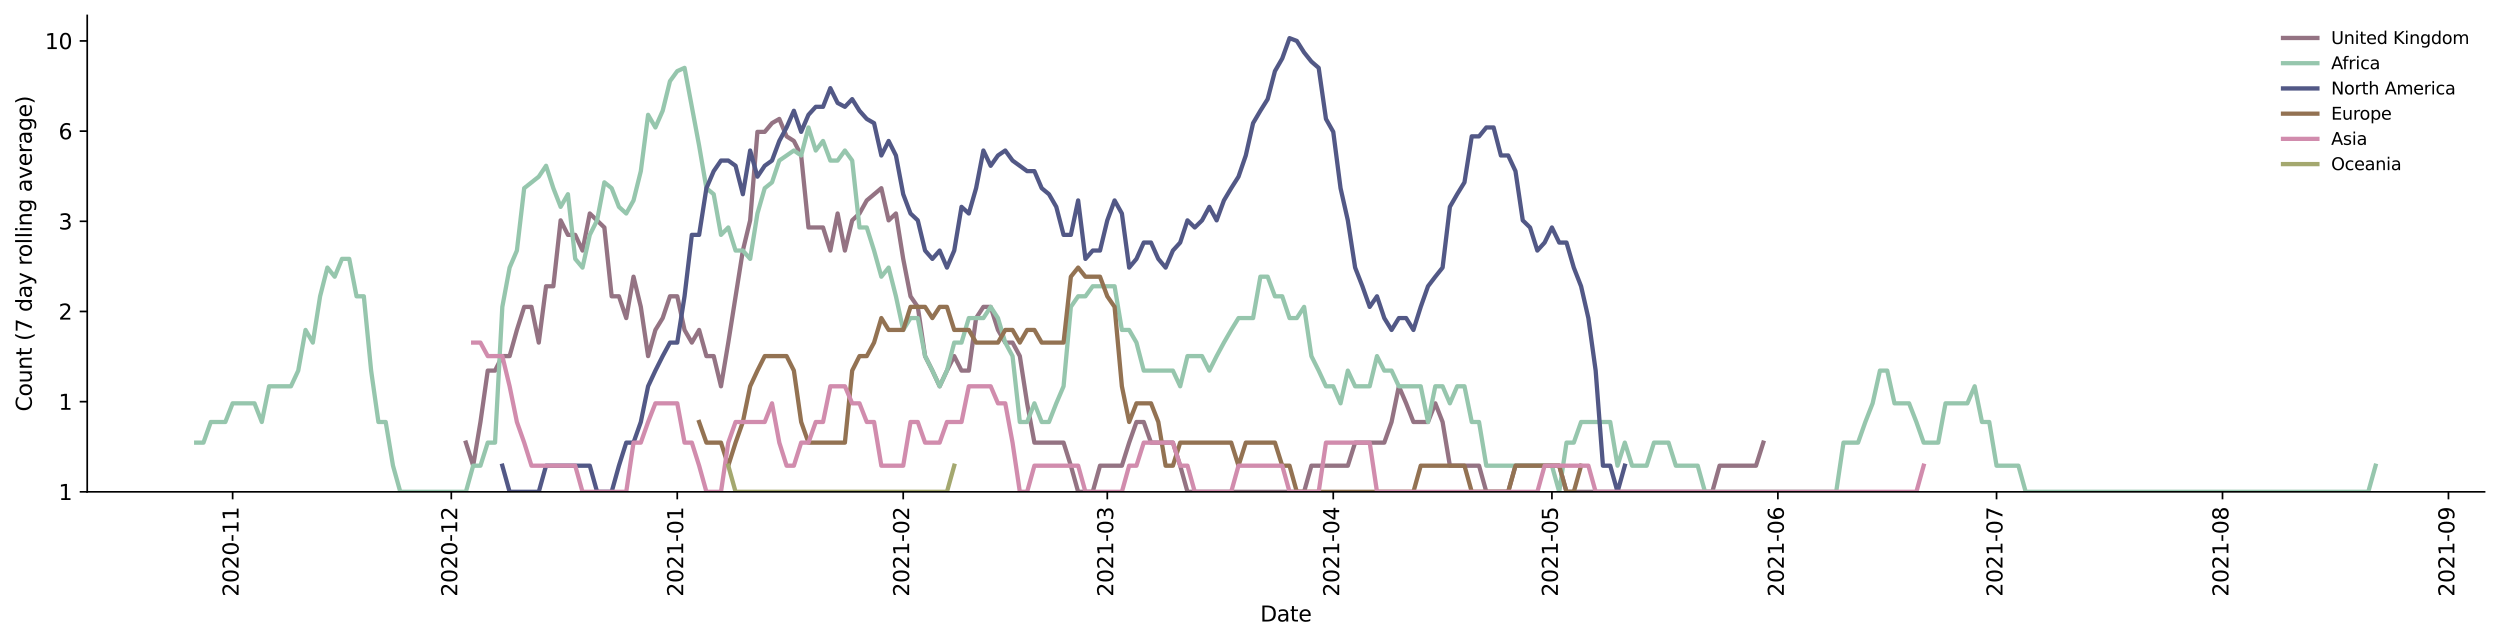 <?xml version="1.0" encoding="utf-8" standalone="no"?>
<!DOCTYPE svg PUBLIC "-//W3C//DTD SVG 1.1//EN"
  "http://www.w3.org/Graphics/SVG/1.1/DTD/svg11.dtd">
<svg height="298.621pt" version="1.1" viewBox="0 0 1163.803 298.621" width="1163.803pt" xmlns="http://www.w3.org/2000/svg" xmlns:xlink="http://www.w3.org/1999/xlink">
 <defs>
  <style type="text/css">*{stroke-linecap:butt;stroke-linejoin:round;}</style>
 </defs>
 <g id="figure_1">
  <g id="patch_1">
   <path d="M 0 298.621 
L 1163.803 298.621 
L 1163.803 0 
L 0 0 
z
" style="fill:#ffffff;"/>
  </g>
  <g id="axes_1">
   <g id="patch_2">
    <path d="M 40.603 228.96 
L 1156.603 228.96 
L 1156.603 7.2 
L 40.603 7.2 
z
" style="fill:#ffffff;"/>
   </g>
   <g id="matplotlib.axis_1">
    <g id="xtick_1">
     <g id="line2d_1">
      <defs>
       <path d="M 0 0 
L 0 3.5 
" id="m8f8ee65714" style="stroke:#000000;stroke-width:0.8;"/>
      </defs>
      <g>
       <use style="stroke:#000000;stroke-width:0.8;" x="108.296" xlink:href="#m8f8ee65714" y="228.96"/>
      </g>
     </g>
     <g id="text_1">
      <!-- 2020-11 -->
      <g transform="translate(111.055 277.743)rotate(-90)scale(0.1 -0.1)">
       <defs>
        <path d="M 1228 531 
L 3431 531 
L 3431 0 
L 469 0 
L 469 531 
Q 828 903 1448 1529 
Q 2069 2156 2228 2338 
Q 2531 2678 2651 2914 
Q 2772 3150 2772 3378 
Q 2772 3750 2511 3984 
Q 2250 4219 1831 4219 
Q 1534 4219 1204 4116 
Q 875 4013 500 3803 
L 500 4441 
Q 881 4594 1212 4672 
Q 1544 4750 1819 4750 
Q 2544 4750 2975 4387 
Q 3406 4025 3406 3419 
Q 3406 3131 3298 2873 
Q 3191 2616 2906 2266 
Q 2828 2175 2409 1742 
Q 1991 1309 1228 531 
z
" id="DejaVuSans-32" transform="scale(0.016)"/>
        <path d="M 2034 4250 
Q 1547 4250 1301 3770 
Q 1056 3291 1056 2328 
Q 1056 1369 1301 889 
Q 1547 409 2034 409 
Q 2525 409 2770 889 
Q 3016 1369 3016 2328 
Q 3016 3291 2770 3770 
Q 2525 4250 2034 4250 
z
M 2034 4750 
Q 2819 4750 3233 4129 
Q 3647 3509 3647 2328 
Q 3647 1150 3233 529 
Q 2819 -91 2034 -91 
Q 1250 -91 836 529 
Q 422 1150 422 2328 
Q 422 3509 836 4129 
Q 1250 4750 2034 4750 
z
" id="DejaVuSans-30" transform="scale(0.016)"/>
        <path d="M 313 2009 
L 1997 2009 
L 1997 1497 
L 313 1497 
L 313 2009 
z
" id="DejaVuSans-2d" transform="scale(0.016)"/>
        <path d="M 794 531 
L 1825 531 
L 1825 4091 
L 703 3866 
L 703 4441 
L 1819 4666 
L 2450 4666 
L 2450 531 
L 3481 531 
L 3481 0 
L 794 0 
L 794 531 
z
" id="DejaVuSans-31" transform="scale(0.016)"/>
       </defs>
       <use xlink:href="#DejaVuSans-32"/>
       <use x="63.623" xlink:href="#DejaVuSans-30"/>
       <use x="127.246" xlink:href="#DejaVuSans-32"/>
       <use x="190.869" xlink:href="#DejaVuSans-30"/>
       <use x="254.492" xlink:href="#DejaVuSans-2d"/>
       <use x="290.576" xlink:href="#DejaVuSans-31"/>
       <use x="354.199" xlink:href="#DejaVuSans-31"/>
      </g>
     </g>
    </g>
    <g id="xtick_2">
     <g id="line2d_2">
      <g>
       <use style="stroke:#000000;stroke-width:0.8;" x="210.09" xlink:href="#m8f8ee65714" y="228.96"/>
      </g>
     </g>
     <g id="text_2">
      <!-- 2020-12 -->
      <g transform="translate(212.849 277.743)rotate(-90)scale(0.1 -0.1)">
       <use xlink:href="#DejaVuSans-32"/>
       <use x="63.623" xlink:href="#DejaVuSans-30"/>
       <use x="127.246" xlink:href="#DejaVuSans-32"/>
       <use x="190.869" xlink:href="#DejaVuSans-30"/>
       <use x="254.492" xlink:href="#DejaVuSans-2d"/>
       <use x="290.576" xlink:href="#DejaVuSans-31"/>
       <use x="354.199" xlink:href="#DejaVuSans-32"/>
      </g>
     </g>
    </g>
    <g id="xtick_3">
     <g id="line2d_3">
      <g>
       <use style="stroke:#000000;stroke-width:0.8;" x="315.277" xlink:href="#m8f8ee65714" y="228.96"/>
      </g>
     </g>
     <g id="text_3">
      <!-- 2021-01 -->
      <g transform="translate(318.036 277.743)rotate(-90)scale(0.1 -0.1)">
       <use xlink:href="#DejaVuSans-32"/>
       <use x="63.623" xlink:href="#DejaVuSans-30"/>
       <use x="127.246" xlink:href="#DejaVuSans-32"/>
       <use x="190.869" xlink:href="#DejaVuSans-31"/>
       <use x="254.492" xlink:href="#DejaVuSans-2d"/>
       <use x="290.576" xlink:href="#DejaVuSans-30"/>
       <use x="354.199" xlink:href="#DejaVuSans-31"/>
      </g>
     </g>
    </g>
    <g id="xtick_4">
     <g id="line2d_4">
      <g>
       <use style="stroke:#000000;stroke-width:0.8;" x="420.464" xlink:href="#m8f8ee65714" y="228.96"/>
      </g>
     </g>
     <g id="text_4">
      <!-- 2021-02 -->
      <g transform="translate(423.223 277.743)rotate(-90)scale(0.1 -0.1)">
       <use xlink:href="#DejaVuSans-32"/>
       <use x="63.623" xlink:href="#DejaVuSans-30"/>
       <use x="127.246" xlink:href="#DejaVuSans-32"/>
       <use x="190.869" xlink:href="#DejaVuSans-31"/>
       <use x="254.492" xlink:href="#DejaVuSans-2d"/>
       <use x="290.576" xlink:href="#DejaVuSans-30"/>
       <use x="354.199" xlink:href="#DejaVuSans-32"/>
      </g>
     </g>
    </g>
    <g id="xtick_5">
     <g id="line2d_5">
      <g>
       <use style="stroke:#000000;stroke-width:0.8;" x="515.471" xlink:href="#m8f8ee65714" y="228.96"/>
      </g>
     </g>
     <g id="text_5">
      <!-- 2021-03 -->
      <g transform="translate(518.231 277.743)rotate(-90)scale(0.1 -0.1)">
       <defs>
        <path d="M 2597 2516 
Q 3050 2419 3304 2112 
Q 3559 1806 3559 1356 
Q 3559 666 3084 287 
Q 2609 -91 1734 -91 
Q 1441 -91 1130 -33 
Q 819 25 488 141 
L 488 750 
Q 750 597 1062 519 
Q 1375 441 1716 441 
Q 2309 441 2620 675 
Q 2931 909 2931 1356 
Q 2931 1769 2642 2001 
Q 2353 2234 1838 2234 
L 1294 2234 
L 1294 2753 
L 1863 2753 
Q 2328 2753 2575 2939 
Q 2822 3125 2822 3475 
Q 2822 3834 2567 4026 
Q 2313 4219 1838 4219 
Q 1578 4219 1281 4162 
Q 984 4106 628 3988 
L 628 4550 
Q 988 4650 1302 4700 
Q 1616 4750 1894 4750 
Q 2613 4750 3031 4423 
Q 3450 4097 3450 3541 
Q 3450 3153 3228 2886 
Q 3006 2619 2597 2516 
z
" id="DejaVuSans-33" transform="scale(0.016)"/>
       </defs>
       <use xlink:href="#DejaVuSans-32"/>
       <use x="63.623" xlink:href="#DejaVuSans-30"/>
       <use x="127.246" xlink:href="#DejaVuSans-32"/>
       <use x="190.869" xlink:href="#DejaVuSans-31"/>
       <use x="254.492" xlink:href="#DejaVuSans-2d"/>
       <use x="290.576" xlink:href="#DejaVuSans-30"/>
       <use x="354.199" xlink:href="#DejaVuSans-33"/>
      </g>
     </g>
    </g>
    <g id="xtick_6">
     <g id="line2d_6">
      <g>
       <use style="stroke:#000000;stroke-width:0.8;" x="620.658" xlink:href="#m8f8ee65714" y="228.96"/>
      </g>
     </g>
     <g id="text_6">
      <!-- 2021-04 -->
      <g transform="translate(623.418 277.743)rotate(-90)scale(0.1 -0.1)">
       <defs>
        <path d="M 2419 4116 
L 825 1625 
L 2419 1625 
L 2419 4116 
z
M 2253 4666 
L 3047 4666 
L 3047 1625 
L 3713 1625 
L 3713 1100 
L 3047 1100 
L 3047 0 
L 2419 0 
L 2419 1100 
L 313 1100 
L 313 1709 
L 2253 4666 
z
" id="DejaVuSans-34" transform="scale(0.016)"/>
       </defs>
       <use xlink:href="#DejaVuSans-32"/>
       <use x="63.623" xlink:href="#DejaVuSans-30"/>
       <use x="127.246" xlink:href="#DejaVuSans-32"/>
       <use x="190.869" xlink:href="#DejaVuSans-31"/>
       <use x="254.492" xlink:href="#DejaVuSans-2d"/>
       <use x="290.576" xlink:href="#DejaVuSans-30"/>
       <use x="354.199" xlink:href="#DejaVuSans-34"/>
      </g>
     </g>
    </g>
    <g id="xtick_7">
     <g id="line2d_7">
      <g>
       <use style="stroke:#000000;stroke-width:0.8;" x="722.452" xlink:href="#m8f8ee65714" y="228.96"/>
      </g>
     </g>
     <g id="text_7">
      <!-- 2021-05 -->
      <g transform="translate(725.212 277.743)rotate(-90)scale(0.1 -0.1)">
       <defs>
        <path d="M 691 4666 
L 3169 4666 
L 3169 4134 
L 1269 4134 
L 1269 2991 
Q 1406 3038 1543 3061 
Q 1681 3084 1819 3084 
Q 2600 3084 3056 2656 
Q 3513 2228 3513 1497 
Q 3513 744 3044 326 
Q 2575 -91 1722 -91 
Q 1428 -91 1123 -41 
Q 819 9 494 109 
L 494 744 
Q 775 591 1075 516 
Q 1375 441 1709 441 
Q 2250 441 2565 725 
Q 2881 1009 2881 1497 
Q 2881 1984 2565 2268 
Q 2250 2553 1709 2553 
Q 1456 2553 1204 2497 
Q 953 2441 691 2322 
L 691 4666 
z
" id="DejaVuSans-35" transform="scale(0.016)"/>
       </defs>
       <use xlink:href="#DejaVuSans-32"/>
       <use x="63.623" xlink:href="#DejaVuSans-30"/>
       <use x="127.246" xlink:href="#DejaVuSans-32"/>
       <use x="190.869" xlink:href="#DejaVuSans-31"/>
       <use x="254.492" xlink:href="#DejaVuSans-2d"/>
       <use x="290.576" xlink:href="#DejaVuSans-30"/>
       <use x="354.199" xlink:href="#DejaVuSans-35"/>
      </g>
     </g>
    </g>
    <g id="xtick_8">
     <g id="line2d_8">
      <g>
       <use style="stroke:#000000;stroke-width:0.8;" x="827.639" xlink:href="#m8f8ee65714" y="228.96"/>
      </g>
     </g>
     <g id="text_8">
      <!-- 2021-06 -->
      <g transform="translate(830.399 277.743)rotate(-90)scale(0.1 -0.1)">
       <defs>
        <path d="M 2113 2584 
Q 1688 2584 1439 2293 
Q 1191 2003 1191 1497 
Q 1191 994 1439 701 
Q 1688 409 2113 409 
Q 2538 409 2786 701 
Q 3034 994 3034 1497 
Q 3034 2003 2786 2293 
Q 2538 2584 2113 2584 
z
M 3366 4563 
L 3366 3988 
Q 3128 4100 2886 4159 
Q 2644 4219 2406 4219 
Q 1781 4219 1451 3797 
Q 1122 3375 1075 2522 
Q 1259 2794 1537 2939 
Q 1816 3084 2150 3084 
Q 2853 3084 3261 2657 
Q 3669 2231 3669 1497 
Q 3669 778 3244 343 
Q 2819 -91 2113 -91 
Q 1303 -91 875 529 
Q 447 1150 447 2328 
Q 447 3434 972 4092 
Q 1497 4750 2381 4750 
Q 2619 4750 2861 4703 
Q 3103 4656 3366 4563 
z
" id="DejaVuSans-36" transform="scale(0.016)"/>
       </defs>
       <use xlink:href="#DejaVuSans-32"/>
       <use x="63.623" xlink:href="#DejaVuSans-30"/>
       <use x="127.246" xlink:href="#DejaVuSans-32"/>
       <use x="190.869" xlink:href="#DejaVuSans-31"/>
       <use x="254.492" xlink:href="#DejaVuSans-2d"/>
       <use x="290.576" xlink:href="#DejaVuSans-30"/>
       <use x="354.199" xlink:href="#DejaVuSans-36"/>
      </g>
     </g>
    </g>
    <g id="xtick_9">
     <g id="line2d_9">
      <g>
       <use style="stroke:#000000;stroke-width:0.8;" x="929.433" xlink:href="#m8f8ee65714" y="228.96"/>
      </g>
     </g>
     <g id="text_9">
      <!-- 2021-07 -->
      <g transform="translate(932.193 277.743)rotate(-90)scale(0.1 -0.1)">
       <defs>
        <path d="M 525 4666 
L 3525 4666 
L 3525 4397 
L 1831 0 
L 1172 0 
L 2766 4134 
L 525 4134 
L 525 4666 
z
" id="DejaVuSans-37" transform="scale(0.016)"/>
       </defs>
       <use xlink:href="#DejaVuSans-32"/>
       <use x="63.623" xlink:href="#DejaVuSans-30"/>
       <use x="127.246" xlink:href="#DejaVuSans-32"/>
       <use x="190.869" xlink:href="#DejaVuSans-31"/>
       <use x="254.492" xlink:href="#DejaVuSans-2d"/>
       <use x="290.576" xlink:href="#DejaVuSans-30"/>
       <use x="354.199" xlink:href="#DejaVuSans-37"/>
      </g>
     </g>
    </g>
    <g id="xtick_10">
     <g id="line2d_10">
      <g>
       <use style="stroke:#000000;stroke-width:0.8;" x="1034.62" xlink:href="#m8f8ee65714" y="228.96"/>
      </g>
     </g>
     <g id="text_10">
      <!-- 2021-08 -->
      <g transform="translate(1037.38 277.743)rotate(-90)scale(0.1 -0.1)">
       <defs>
        <path d="M 2034 2216 
Q 1584 2216 1326 1975 
Q 1069 1734 1069 1313 
Q 1069 891 1326 650 
Q 1584 409 2034 409 
Q 2484 409 2743 651 
Q 3003 894 3003 1313 
Q 3003 1734 2745 1975 
Q 2488 2216 2034 2216 
z
M 1403 2484 
Q 997 2584 770 2862 
Q 544 3141 544 3541 
Q 544 4100 942 4425 
Q 1341 4750 2034 4750 
Q 2731 4750 3128 4425 
Q 3525 4100 3525 3541 
Q 3525 3141 3298 2862 
Q 3072 2584 2669 2484 
Q 3125 2378 3379 2068 
Q 3634 1759 3634 1313 
Q 3634 634 3220 271 
Q 2806 -91 2034 -91 
Q 1263 -91 848 271 
Q 434 634 434 1313 
Q 434 1759 690 2068 
Q 947 2378 1403 2484 
z
M 1172 3481 
Q 1172 3119 1398 2916 
Q 1625 2713 2034 2713 
Q 2441 2713 2670 2916 
Q 2900 3119 2900 3481 
Q 2900 3844 2670 4047 
Q 2441 4250 2034 4250 
Q 1625 4250 1398 4047 
Q 1172 3844 1172 3481 
z
" id="DejaVuSans-38" transform="scale(0.016)"/>
       </defs>
       <use xlink:href="#DejaVuSans-32"/>
       <use x="63.623" xlink:href="#DejaVuSans-30"/>
       <use x="127.246" xlink:href="#DejaVuSans-32"/>
       <use x="190.869" xlink:href="#DejaVuSans-31"/>
       <use x="254.492" xlink:href="#DejaVuSans-2d"/>
       <use x="290.576" xlink:href="#DejaVuSans-30"/>
       <use x="354.199" xlink:href="#DejaVuSans-38"/>
      </g>
     </g>
    </g>
    <g id="xtick_11">
     <g id="line2d_11">
      <g>
       <use style="stroke:#000000;stroke-width:0.8;" x="1139.807" xlink:href="#m8f8ee65714" y="228.96"/>
      </g>
     </g>
     <g id="text_11">
      <!-- 2021-09 -->
      <g transform="translate(1142.567 277.743)rotate(-90)scale(0.1 -0.1)">
       <defs>
        <path d="M 703 97 
L 703 672 
Q 941 559 1184 500 
Q 1428 441 1663 441 
Q 2288 441 2617 861 
Q 2947 1281 2994 2138 
Q 2813 1869 2534 1725 
Q 2256 1581 1919 1581 
Q 1219 1581 811 2004 
Q 403 2428 403 3163 
Q 403 3881 828 4315 
Q 1253 4750 1959 4750 
Q 2769 4750 3195 4129 
Q 3622 3509 3622 2328 
Q 3622 1225 3098 567 
Q 2575 -91 1691 -91 
Q 1453 -91 1209 -44 
Q 966 3 703 97 
z
M 1959 2075 
Q 2384 2075 2632 2365 
Q 2881 2656 2881 3163 
Q 2881 3666 2632 3958 
Q 2384 4250 1959 4250 
Q 1534 4250 1286 3958 
Q 1038 3666 1038 3163 
Q 1038 2656 1286 2365 
Q 1534 2075 1959 2075 
z
" id="DejaVuSans-39" transform="scale(0.016)"/>
       </defs>
       <use xlink:href="#DejaVuSans-32"/>
       <use x="63.623" xlink:href="#DejaVuSans-30"/>
       <use x="127.246" xlink:href="#DejaVuSans-32"/>
       <use x="190.869" xlink:href="#DejaVuSans-31"/>
       <use x="254.492" xlink:href="#DejaVuSans-2d"/>
       <use x="290.576" xlink:href="#DejaVuSans-30"/>
       <use x="354.199" xlink:href="#DejaVuSans-39"/>
      </g>
     </g>
    </g>
    <g id="text_12">
     <!-- Date -->
     <g transform="translate(586.652 289.341)scale(0.1 -0.1)">
      <defs>
       <path d="M 1259 4147 
L 1259 519 
L 2022 519 
Q 2988 519 3436 956 
Q 3884 1394 3884 2338 
Q 3884 3275 3436 3711 
Q 2988 4147 2022 4147 
L 1259 4147 
z
M 628 4666 
L 1925 4666 
Q 3281 4666 3915 4102 
Q 4550 3538 4550 2338 
Q 4550 1131 3912 565 
Q 3275 0 1925 0 
L 628 0 
L 628 4666 
z
" id="DejaVuSans-44" transform="scale(0.016)"/>
       <path d="M 2194 1759 
Q 1497 1759 1228 1600 
Q 959 1441 959 1056 
Q 959 750 1161 570 
Q 1363 391 1709 391 
Q 2188 391 2477 730 
Q 2766 1069 2766 1631 
L 2766 1759 
L 2194 1759 
z
M 3341 1997 
L 3341 0 
L 2766 0 
L 2766 531 
Q 2569 213 2275 61 
Q 1981 -91 1556 -91 
Q 1019 -91 701 211 
Q 384 513 384 1019 
Q 384 1609 779 1909 
Q 1175 2209 1959 2209 
L 2766 2209 
L 2766 2266 
Q 2766 2663 2505 2880 
Q 2244 3097 1772 3097 
Q 1472 3097 1187 3025 
Q 903 2953 641 2809 
L 641 3341 
Q 956 3463 1253 3523 
Q 1550 3584 1831 3584 
Q 2591 3584 2966 3190 
Q 3341 2797 3341 1997 
z
" id="DejaVuSans-61" transform="scale(0.016)"/>
       <path d="M 1172 4494 
L 1172 3500 
L 2356 3500 
L 2356 3053 
L 1172 3053 
L 1172 1153 
Q 1172 725 1289 603 
Q 1406 481 1766 481 
L 2356 481 
L 2356 0 
L 1766 0 
Q 1100 0 847 248 
Q 594 497 594 1153 
L 594 3053 
L 172 3053 
L 172 3500 
L 594 3500 
L 594 4494 
L 1172 4494 
z
" id="DejaVuSans-74" transform="scale(0.016)"/>
       <path d="M 3597 1894 
L 3597 1613 
L 953 1613 
Q 991 1019 1311 708 
Q 1631 397 2203 397 
Q 2534 397 2845 478 
Q 3156 559 3463 722 
L 3463 178 
Q 3153 47 2828 -22 
Q 2503 -91 2169 -91 
Q 1331 -91 842 396 
Q 353 884 353 1716 
Q 353 2575 817 3079 
Q 1281 3584 2069 3584 
Q 2775 3584 3186 3129 
Q 3597 2675 3597 1894 
z
M 3022 2063 
Q 3016 2534 2758 2815 
Q 2500 3097 2075 3097 
Q 1594 3097 1305 2825 
Q 1016 2553 972 2059 
L 3022 2063 
z
" id="DejaVuSans-65" transform="scale(0.016)"/>
      </defs>
      <use xlink:href="#DejaVuSans-44"/>
      <use x="77.002" xlink:href="#DejaVuSans-61"/>
      <use x="138.281" xlink:href="#DejaVuSans-74"/>
      <use x="177.49" xlink:href="#DejaVuSans-65"/>
     </g>
    </g>
   </g>
   <g id="matplotlib.axis_2">
    <g id="ytick_1">
     <g id="line2d_12">
      <defs>
       <path d="M 0 0 
L -3.5 0 
" id="m5cd5d7708f" style="stroke:#000000;stroke-width:0.8;"/>
      </defs>
      <g>
       <use style="stroke:#000000;stroke-width:0.8;" x="40.603" xlink:href="#m5cd5d7708f" y="228.96"/>
      </g>
     </g>
     <g id="text_13">
      <!-- 1 -->
      <g transform="translate(27.241 232.759)scale(0.1 -0.1)">
       <use xlink:href="#DejaVuSans-31"/>
      </g>
     </g>
    </g>
    <g id="ytick_2">
     <g id="line2d_13">
      <g>
       <use style="stroke:#000000;stroke-width:0.8;" x="40.603" xlink:href="#m5cd5d7708f" y="186.979"/>
      </g>
     </g>
     <g id="text_14">
      <!-- 1 -->
      <g transform="translate(27.241 190.778)scale(0.1 -0.1)">
       <use xlink:href="#DejaVuSans-31"/>
      </g>
     </g>
    </g>
    <g id="ytick_3">
     <g id="line2d_14">
      <g>
       <use style="stroke:#000000;stroke-width:0.8;" x="40.603" xlink:href="#m5cd5d7708f" y="144.997"/>
      </g>
     </g>
     <g id="text_15">
      <!-- 2 -->
      <g transform="translate(27.241 148.796)scale(0.1 -0.1)">
       <use xlink:href="#DejaVuSans-32"/>
      </g>
     </g>
    </g>
    <g id="ytick_4">
     <g id="line2d_15">
      <g>
       <use style="stroke:#000000;stroke-width:0.8;" x="40.603" xlink:href="#m5cd5d7708f" y="103.016"/>
      </g>
     </g>
     <g id="text_16">
      <!-- 3 -->
      <g transform="translate(27.241 106.815)scale(0.1 -0.1)">
       <use xlink:href="#DejaVuSans-33"/>
      </g>
     </g>
    </g>
    <g id="ytick_5">
     <g id="line2d_16">
      <g>
       <use style="stroke:#000000;stroke-width:0.8;" x="40.603" xlink:href="#m5cd5d7708f" y="61.034"/>
      </g>
     </g>
     <g id="text_17">
      <!-- 6 -->
      <g transform="translate(27.241 64.834)scale(0.1 -0.1)">
       <use xlink:href="#DejaVuSans-36"/>
      </g>
     </g>
    </g>
    <g id="ytick_6">
     <g id="line2d_17">
      <g>
       <use style="stroke:#000000;stroke-width:0.8;" x="40.603" xlink:href="#m5cd5d7708f" y="19.053"/>
      </g>
     </g>
     <g id="text_18">
      <!-- 10 -->
      <g transform="translate(20.878 22.852)scale(0.1 -0.1)">
       <use xlink:href="#DejaVuSans-31"/>
       <use x="63.623" xlink:href="#DejaVuSans-30"/>
      </g>
     </g>
    </g>
    <g id="text_19">
     <!-- Count (7 day rolling average) -->
     <g transform="translate(14.798 191.548)rotate(-90)scale(0.1 -0.1)">
      <defs>
       <path d="M 4122 4306 
L 4122 3641 
Q 3803 3938 3442 4084 
Q 3081 4231 2675 4231 
Q 1875 4231 1450 3742 
Q 1025 3253 1025 2328 
Q 1025 1406 1450 917 
Q 1875 428 2675 428 
Q 3081 428 3442 575 
Q 3803 722 4122 1019 
L 4122 359 
Q 3791 134 3420 21 
Q 3050 -91 2638 -91 
Q 1578 -91 968 557 
Q 359 1206 359 2328 
Q 359 3453 968 4101 
Q 1578 4750 2638 4750 
Q 3056 4750 3426 4639 
Q 3797 4528 4122 4306 
z
" id="DejaVuSans-43" transform="scale(0.016)"/>
       <path d="M 1959 3097 
Q 1497 3097 1228 2736 
Q 959 2375 959 1747 
Q 959 1119 1226 758 
Q 1494 397 1959 397 
Q 2419 397 2687 759 
Q 2956 1122 2956 1747 
Q 2956 2369 2687 2733 
Q 2419 3097 1959 3097 
z
M 1959 3584 
Q 2709 3584 3137 3096 
Q 3566 2609 3566 1747 
Q 3566 888 3137 398 
Q 2709 -91 1959 -91 
Q 1206 -91 779 398 
Q 353 888 353 1747 
Q 353 2609 779 3096 
Q 1206 3584 1959 3584 
z
" id="DejaVuSans-6f" transform="scale(0.016)"/>
       <path d="M 544 1381 
L 544 3500 
L 1119 3500 
L 1119 1403 
Q 1119 906 1312 657 
Q 1506 409 1894 409 
Q 2359 409 2629 706 
Q 2900 1003 2900 1516 
L 2900 3500 
L 3475 3500 
L 3475 0 
L 2900 0 
L 2900 538 
Q 2691 219 2414 64 
Q 2138 -91 1772 -91 
Q 1169 -91 856 284 
Q 544 659 544 1381 
z
M 1991 3584 
L 1991 3584 
z
" id="DejaVuSans-75" transform="scale(0.016)"/>
       <path d="M 3513 2113 
L 3513 0 
L 2938 0 
L 2938 2094 
Q 2938 2591 2744 2837 
Q 2550 3084 2163 3084 
Q 1697 3084 1428 2787 
Q 1159 2491 1159 1978 
L 1159 0 
L 581 0 
L 581 3500 
L 1159 3500 
L 1159 2956 
Q 1366 3272 1645 3428 
Q 1925 3584 2291 3584 
Q 2894 3584 3203 3211 
Q 3513 2838 3513 2113 
z
" id="DejaVuSans-6e" transform="scale(0.016)"/>
       <path id="DejaVuSans-20" transform="scale(0.016)"/>
       <path d="M 1984 4856 
Q 1566 4138 1362 3434 
Q 1159 2731 1159 2009 
Q 1159 1288 1364 580 
Q 1569 -128 1984 -844 
L 1484 -844 
Q 1016 -109 783 600 
Q 550 1309 550 2009 
Q 550 2706 781 3412 
Q 1013 4119 1484 4856 
L 1984 4856 
z
" id="DejaVuSans-28" transform="scale(0.016)"/>
       <path d="M 2906 2969 
L 2906 4863 
L 3481 4863 
L 3481 0 
L 2906 0 
L 2906 525 
Q 2725 213 2448 61 
Q 2172 -91 1784 -91 
Q 1150 -91 751 415 
Q 353 922 353 1747 
Q 353 2572 751 3078 
Q 1150 3584 1784 3584 
Q 2172 3584 2448 3432 
Q 2725 3281 2906 2969 
z
M 947 1747 
Q 947 1113 1208 752 
Q 1469 391 1925 391 
Q 2381 391 2643 752 
Q 2906 1113 2906 1747 
Q 2906 2381 2643 2742 
Q 2381 3103 1925 3103 
Q 1469 3103 1208 2742 
Q 947 2381 947 1747 
z
" id="DejaVuSans-64" transform="scale(0.016)"/>
       <path d="M 2059 -325 
Q 1816 -950 1584 -1140 
Q 1353 -1331 966 -1331 
L 506 -1331 
L 506 -850 
L 844 -850 
Q 1081 -850 1212 -737 
Q 1344 -625 1503 -206 
L 1606 56 
L 191 3500 
L 800 3500 
L 1894 763 
L 2988 3500 
L 3597 3500 
L 2059 -325 
z
" id="DejaVuSans-79" transform="scale(0.016)"/>
       <path d="M 2631 2963 
Q 2534 3019 2420 3045 
Q 2306 3072 2169 3072 
Q 1681 3072 1420 2755 
Q 1159 2438 1159 1844 
L 1159 0 
L 581 0 
L 581 3500 
L 1159 3500 
L 1159 2956 
Q 1341 3275 1631 3429 
Q 1922 3584 2338 3584 
Q 2397 3584 2469 3576 
Q 2541 3569 2628 3553 
L 2631 2963 
z
" id="DejaVuSans-72" transform="scale(0.016)"/>
       <path d="M 603 4863 
L 1178 4863 
L 1178 0 
L 603 0 
L 603 4863 
z
" id="DejaVuSans-6c" transform="scale(0.016)"/>
       <path d="M 603 3500 
L 1178 3500 
L 1178 0 
L 603 0 
L 603 3500 
z
M 603 4863 
L 1178 4863 
L 1178 4134 
L 603 4134 
L 603 4863 
z
" id="DejaVuSans-69" transform="scale(0.016)"/>
       <path d="M 2906 1791 
Q 2906 2416 2648 2759 
Q 2391 3103 1925 3103 
Q 1463 3103 1205 2759 
Q 947 2416 947 1791 
Q 947 1169 1205 825 
Q 1463 481 1925 481 
Q 2391 481 2648 825 
Q 2906 1169 2906 1791 
z
M 3481 434 
Q 3481 -459 3084 -895 
Q 2688 -1331 1869 -1331 
Q 1566 -1331 1297 -1286 
Q 1028 -1241 775 -1147 
L 775 -588 
Q 1028 -725 1275 -790 
Q 1522 -856 1778 -856 
Q 2344 -856 2625 -561 
Q 2906 -266 2906 331 
L 2906 616 
Q 2728 306 2450 153 
Q 2172 0 1784 0 
Q 1141 0 747 490 
Q 353 981 353 1791 
Q 353 2603 747 3093 
Q 1141 3584 1784 3584 
Q 2172 3584 2450 3431 
Q 2728 3278 2906 2969 
L 2906 3500 
L 3481 3500 
L 3481 434 
z
" id="DejaVuSans-67" transform="scale(0.016)"/>
       <path d="M 191 3500 
L 800 3500 
L 1894 563 
L 2988 3500 
L 3597 3500 
L 2284 0 
L 1503 0 
L 191 3500 
z
" id="DejaVuSans-76" transform="scale(0.016)"/>
       <path d="M 513 4856 
L 1013 4856 
Q 1481 4119 1714 3412 
Q 1947 2706 1947 2009 
Q 1947 1309 1714 600 
Q 1481 -109 1013 -844 
L 513 -844 
Q 928 -128 1133 580 
Q 1338 1288 1338 2009 
Q 1338 2731 1133 3434 
Q 928 4138 513 4856 
z
" id="DejaVuSans-29" transform="scale(0.016)"/>
      </defs>
      <use xlink:href="#DejaVuSans-43"/>
      <use x="69.824" xlink:href="#DejaVuSans-6f"/>
      <use x="131.006" xlink:href="#DejaVuSans-75"/>
      <use x="194.385" xlink:href="#DejaVuSans-6e"/>
      <use x="257.764" xlink:href="#DejaVuSans-74"/>
      <use x="296.973" xlink:href="#DejaVuSans-20"/>
      <use x="328.76" xlink:href="#DejaVuSans-28"/>
      <use x="367.773" xlink:href="#DejaVuSans-37"/>
      <use x="431.396" xlink:href="#DejaVuSans-20"/>
      <use x="463.184" xlink:href="#DejaVuSans-64"/>
      <use x="526.66" xlink:href="#DejaVuSans-61"/>
      <use x="587.939" xlink:href="#DejaVuSans-79"/>
      <use x="647.119" xlink:href="#DejaVuSans-20"/>
      <use x="678.906" xlink:href="#DejaVuSans-72"/>
      <use x="717.77" xlink:href="#DejaVuSans-6f"/>
      <use x="778.951" xlink:href="#DejaVuSans-6c"/>
      <use x="806.734" xlink:href="#DejaVuSans-6c"/>
      <use x="834.518" xlink:href="#DejaVuSans-69"/>
      <use x="862.301" xlink:href="#DejaVuSans-6e"/>
      <use x="925.68" xlink:href="#DejaVuSans-67"/>
      <use x="989.156" xlink:href="#DejaVuSans-20"/>
      <use x="1020.943" xlink:href="#DejaVuSans-61"/>
      <use x="1082.223" xlink:href="#DejaVuSans-76"/>
      <use x="1141.402" xlink:href="#DejaVuSans-65"/>
      <use x="1202.926" xlink:href="#DejaVuSans-72"/>
      <use x="1244.039" xlink:href="#DejaVuSans-61"/>
      <use x="1305.318" xlink:href="#DejaVuSans-67"/>
      <use x="1368.795" xlink:href="#DejaVuSans-65"/>
      <use x="1430.318" xlink:href="#DejaVuSans-29"/>
     </g>
    </g>
   </g>
   <g id="line2d_18">
    <path clip-path="url(#p20d13797db)" d="M 216.876 206.05 
L 220.269 216.787 
L 223.662 196.445 
L 227.056 172.528 
L 230.449 172.528 
L 233.842 165.772 
L 237.235 165.772 
L 240.628 153.599 
L 244.021 142.862 
L 247.414 142.862 
L 250.807 159.482 
L 254.201 133.257 
L 257.594 133.257 
L 260.987 102.583 
L 264.38 109.339 
L 267.773 109.339 
L 271.166 116.636 
L 274.559 99.384 
L 281.346 105.899 
L 284.739 137.933 
L 288.132 137.933 
L 291.525 148.072 
L 294.918 128.809 
L 298.311 142.862 
L 301.704 165.772 
L 305.098 153.599 
L 308.491 148.072 
L 311.884 137.933 
L 315.277 137.933 
L 318.67 153.599 
L 322.063 159.482 
L 325.456 153.599 
L 328.849 165.772 
L 332.243 165.772 
L 335.636 179.824 
L 339.029 159.482 
L 345.815 116.636 
L 349.208 102.583 
L 352.601 61.38 
L 355.994 61.38 
L 359.388 57.328 
L 362.781 55.367 
L 366.174 63.476 
L 369.567 65.621 
L 372.96 72.376 
L 376.353 105.899 
L 383.139 105.899 
L 386.533 116.636 
L 389.926 99.384 
L 393.319 116.636 
L 396.712 102.583 
L 400.105 99.384 
L 403.498 93.305 
L 410.284 87.605 
L 413.678 102.583 
L 417.071 99.384 
L 420.464 120.516 
L 423.857 137.933 
L 427.25 142.862 
L 430.643 165.772 
L 434.036 172.528 
L 437.43 179.824 
L 440.823 172.528 
L 444.216 165.772 
L 447.609 172.528 
L 451.002 172.528 
L 454.395 148.072 
L 457.788 142.862 
L 461.181 142.862 
L 464.575 153.599 
L 467.968 159.482 
L 471.361 159.482 
L 474.754 165.772 
L 478.147 187.756 
L 481.54 206.05 
L 495.113 206.05 
L 498.506 216.787 
L 501.899 228.96 
L 508.685 228.96 
L 512.078 216.787 
L 522.258 216.787 
L 525.651 206.05 
L 529.044 196.445 
L 532.437 196.445 
L 535.83 206.05 
L 546.01 206.05 
L 549.403 216.787 
L 552.796 228.96 
L 607.086 228.96 
L 610.479 216.787 
L 627.445 216.787 
L 630.838 206.05 
L 644.41 206.05 
L 647.803 196.445 
L 651.197 179.824 
L 654.59 187.756 
L 657.983 196.445 
L 664.769 196.445 
L 668.162 187.756 
L 671.555 196.445 
L 674.949 216.787 
L 688.521 216.787 
L 691.914 228.96 
L 702.094 228.96 
L 705.487 216.787 
L 725.845 216.787 
L 729.239 228.96 
L 797.101 228.96 
L 800.494 216.787 
L 817.46 216.787 
L 820.853 206.05 
L 820.853 206.05 
" style="fill:none;stroke:#947383;stroke-linecap:square;stroke-width:2;"/>
   </g>
   <g id="line2d_19">
    <path clip-path="url(#p20d13797db)" d="M 91.33 206.05 
L 94.724 206.05 
L 98.117 196.445 
L 104.903 196.445 
L 108.296 187.756 
L 118.475 187.756 
L 121.869 196.445 
L 125.262 179.824 
L 135.441 179.824 
L 138.834 172.528 
L 142.227 153.599 
L 145.62 159.482 
L 149.014 137.933 
L 152.407 124.568 
L 155.8 128.809 
L 159.193 120.516 
L 162.586 120.516 
L 165.979 137.933 
L 169.372 137.933 
L 172.765 172.528 
L 176.159 196.445 
L 179.552 196.445 
L 182.945 216.787 
L 186.338 228.96 
L 216.876 228.96 
L 220.269 216.787 
L 223.662 216.787 
L 227.056 206.05 
L 230.449 206.05 
L 233.842 142.862 
L 237.235 124.568 
L 240.628 116.636 
L 244.021 87.605 
L 250.807 82.241 
L 254.201 77.176 
L 257.594 87.605 
L 260.987 96.294 
L 264.38 90.411 
L 267.773 120.516 
L 271.166 124.568 
L 274.559 109.339 
L 277.952 102.583 
L 281.346 84.884 
L 284.739 87.605 
L 288.132 96.294 
L 291.525 99.384 
L 294.918 93.305 
L 298.311 79.673 
L 301.704 53.448 
L 305.098 59.331 
L 308.491 51.568 
L 311.884 37.782 
L 315.277 33.106 
L 318.67 31.599 
L 325.456 67.817 
L 328.849 87.605 
L 332.243 90.411 
L 335.636 109.339 
L 339.029 105.899 
L 342.422 116.636 
L 345.815 116.636 
L 349.208 120.516 
L 352.601 99.384 
L 355.994 87.605 
L 359.388 84.884 
L 362.781 74.744 
L 369.567 70.068 
L 372.96 72.376 
L 376.353 59.331 
L 379.746 70.068 
L 383.139 65.621 
L 386.533 74.744 
L 389.926 74.744 
L 393.319 70.068 
L 396.712 74.744 
L 400.105 105.899 
L 403.498 105.899 
L 406.891 116.636 
L 410.284 128.809 
L 413.678 124.568 
L 417.071 137.933 
L 420.464 153.599 
L 423.857 148.072 
L 427.25 148.072 
L 430.643 165.772 
L 434.036 172.528 
L 437.43 179.824 
L 440.823 172.528 
L 444.216 159.482 
L 447.609 159.482 
L 451.002 148.072 
L 457.788 148.072 
L 461.181 142.862 
L 464.575 148.072 
L 467.968 159.482 
L 471.361 165.772 
L 474.754 196.445 
L 478.147 196.445 
L 481.54 187.756 
L 484.933 196.445 
L 488.326 196.445 
L 491.72 187.756 
L 495.113 179.824 
L 498.506 142.862 
L 501.899 137.933 
L 505.292 137.933 
L 508.685 133.257 
L 518.865 133.257 
L 522.258 153.599 
L 525.651 153.599 
L 529.044 159.482 
L 532.437 172.528 
L 546.01 172.528 
L 549.403 179.824 
L 552.796 165.772 
L 559.582 165.772 
L 562.975 172.528 
L 566.368 165.772 
L 569.762 159.482 
L 573.155 153.599 
L 576.548 148.072 
L 583.334 148.072 
L 586.727 128.809 
L 590.12 128.809 
L 593.513 137.933 
L 596.907 137.933 
L 600.3 148.072 
L 603.693 148.072 
L 607.086 142.862 
L 610.479 165.772 
L 613.872 172.528 
L 617.265 179.824 
L 620.658 179.824 
L 624.052 187.756 
L 627.445 172.528 
L 630.838 179.824 
L 637.624 179.824 
L 641.017 165.772 
L 644.41 172.528 
L 647.803 172.528 
L 651.197 179.824 
L 661.376 179.824 
L 664.769 196.445 
L 668.162 179.824 
L 671.555 179.824 
L 674.949 187.756 
L 678.342 179.824 
L 681.735 179.824 
L 685.128 196.445 
L 688.521 196.445 
L 691.914 216.787 
L 722.452 216.787 
L 725.845 228.96 
L 729.239 206.05 
L 732.632 206.05 
L 736.025 196.445 
L 749.597 196.445 
L 752.99 216.787 
L 756.384 206.05 
L 759.777 216.787 
L 766.563 216.787 
L 769.956 206.05 
L 776.742 206.05 
L 780.136 216.787 
L 790.315 216.787 
L 793.708 228.96 
L 854.784 228.96 
L 858.177 206.05 
L 864.964 206.05 
L 868.357 196.445 
L 871.75 187.756 
L 875.143 172.528 
L 878.536 172.528 
L 881.929 187.756 
L 888.716 187.756 
L 892.109 196.445 
L 895.502 206.05 
L 902.288 206.05 
L 905.681 187.756 
L 915.861 187.756 
L 919.254 179.824 
L 922.647 196.445 
L 926.04 196.445 
L 929.433 216.787 
L 939.613 216.787 
L 943.006 228.96 
L 1102.483 228.96 
L 1105.876 216.787 
L 1105.876 216.787 
" style="fill:none;stroke:#96c6ad;stroke-linecap:square;stroke-width:2;"/>
   </g>
   <g id="line2d_20">
    <path clip-path="url(#p20d13797db)" d="M 233.842 216.787 
L 237.235 228.96 
L 250.807 228.96 
L 254.201 216.787 
L 274.559 216.787 
L 277.952 228.96 
L 284.739 228.96 
L 288.132 216.787 
L 291.525 206.05 
L 294.918 206.05 
L 298.311 196.445 
L 301.704 179.824 
L 305.098 172.528 
L 308.491 165.772 
L 311.884 159.482 
L 315.277 159.482 
L 318.67 137.933 
L 322.063 109.339 
L 325.456 109.339 
L 328.849 87.605 
L 332.243 79.673 
L 335.636 74.744 
L 339.029 74.744 
L 342.422 77.176 
L 345.815 90.411 
L 349.208 70.068 
L 352.601 82.241 
L 355.994 77.176 
L 359.388 74.744 
L 362.781 65.621 
L 366.174 59.331 
L 369.567 51.568 
L 372.96 61.38 
L 376.353 53.448 
L 379.746 49.726 
L 383.139 49.726 
L 386.533 41.038 
L 389.926 47.921 
L 393.319 49.726 
L 396.712 46.151 
L 400.105 51.568 
L 403.498 55.367 
L 406.891 57.328 
L 410.284 72.376 
L 413.678 65.621 
L 417.071 72.376 
L 420.464 90.411 
L 423.857 99.384 
L 427.25 102.583 
L 430.643 116.636 
L 434.036 120.516 
L 437.43 116.636 
L 440.823 124.568 
L 444.216 116.636 
L 447.609 96.294 
L 451.002 99.384 
L 454.395 87.605 
L 457.788 70.068 
L 461.181 77.176 
L 464.575 72.376 
L 467.968 70.068 
L 471.361 74.744 
L 478.147 79.673 
L 481.54 79.673 
L 484.933 87.605 
L 488.326 90.411 
L 491.72 96.294 
L 495.113 109.339 
L 498.506 109.339 
L 501.899 93.305 
L 505.292 120.516 
L 508.685 116.636 
L 512.078 116.636 
L 515.471 102.583 
L 518.865 93.305 
L 522.258 99.384 
L 525.651 124.568 
L 529.044 120.516 
L 532.437 112.915 
L 535.83 112.915 
L 539.223 120.516 
L 542.617 124.568 
L 546.01 116.636 
L 549.403 112.915 
L 552.796 102.583 
L 556.189 105.899 
L 559.582 102.583 
L 562.975 96.294 
L 566.368 102.583 
L 569.762 93.305 
L 573.155 87.605 
L 576.548 82.241 
L 579.941 72.376 
L 583.334 57.328 
L 586.727 51.568 
L 590.12 46.151 
L 593.513 33.106 
L 596.907 27.222 
L 600.3 17.76 
L 603.693 19.053 
L 607.086 24.417 
L 610.479 28.658 
L 613.872 31.599 
L 617.265 55.367 
L 620.658 61.38 
L 624.052 87.605 
L 627.445 102.583 
L 630.838 124.568 
L 634.231 133.257 
L 637.624 142.862 
L 641.017 137.933 
L 644.41 148.072 
L 647.803 153.599 
L 651.197 148.072 
L 654.59 148.072 
L 657.983 153.599 
L 661.376 142.862 
L 664.769 133.257 
L 668.162 128.809 
L 671.555 124.568 
L 674.949 96.294 
L 678.342 90.411 
L 681.735 84.884 
L 685.128 63.476 
L 688.521 63.476 
L 691.914 59.331 
L 695.307 59.331 
L 698.7 72.376 
L 702.094 72.376 
L 705.487 79.673 
L 708.88 102.583 
L 712.273 105.899 
L 715.666 116.636 
L 719.059 112.915 
L 722.452 105.899 
L 725.845 112.915 
L 729.239 112.915 
L 732.632 124.568 
L 736.025 133.257 
L 739.418 148.072 
L 742.811 172.528 
L 746.204 216.787 
L 749.597 216.787 
L 752.99 228.96 
L 756.384 216.787 
L 756.384 216.787 
" style="fill:none;stroke:#525886;stroke-linecap:square;stroke-width:2;"/>
   </g>
   <g id="line2d_21">
    <path clip-path="url(#p20d13797db)" d="M 325.456 196.445 
L 328.849 206.05 
L 335.636 206.05 
L 339.029 216.787 
L 342.422 206.05 
L 345.815 196.445 
L 349.208 179.824 
L 352.601 172.528 
L 355.994 165.772 
L 366.174 165.772 
L 369.567 172.528 
L 372.96 196.445 
L 376.353 206.05 
L 393.319 206.05 
L 396.712 172.528 
L 400.105 165.772 
L 403.498 165.772 
L 406.891 159.482 
L 410.284 148.072 
L 413.678 153.599 
L 420.464 153.599 
L 423.857 142.862 
L 430.643 142.862 
L 434.036 148.072 
L 437.43 142.862 
L 440.823 142.862 
L 444.216 153.599 
L 451.002 153.599 
L 454.395 159.482 
L 464.575 159.482 
L 467.968 153.599 
L 471.361 153.599 
L 474.754 159.482 
L 478.147 153.599 
L 481.54 153.599 
L 484.933 159.482 
L 495.113 159.482 
L 498.506 128.809 
L 501.899 124.568 
L 505.292 128.809 
L 512.078 128.809 
L 515.471 137.933 
L 518.865 142.862 
L 522.258 179.824 
L 525.651 196.445 
L 529.044 187.756 
L 535.83 187.756 
L 539.223 196.445 
L 542.617 216.787 
L 546.01 216.787 
L 549.403 206.05 
L 573.155 206.05 
L 576.548 216.787 
L 579.941 206.05 
L 593.513 206.05 
L 596.907 216.787 
L 600.3 216.787 
L 603.693 228.96 
L 657.983 228.96 
L 661.376 216.787 
L 681.735 216.787 
L 685.128 228.96 
L 702.094 228.96 
L 705.487 216.787 
L 725.845 216.787 
L 729.239 228.96 
L 732.632 228.96 
L 736.025 216.787 
L 736.025 216.787 
" style="fill:none;stroke:#937252;stroke-linecap:square;stroke-width:2;"/>
   </g>
   <g id="line2d_22">
    <path clip-path="url(#p20d13797db)" d="M 220.269 159.482 
L 223.662 159.482 
L 227.056 165.772 
L 233.842 165.772 
L 237.235 179.824 
L 240.628 196.445 
L 244.021 206.05 
L 247.414 216.787 
L 267.773 216.787 
L 271.166 228.96 
L 291.525 228.96 
L 294.918 206.05 
L 298.311 206.05 
L 301.704 196.445 
L 305.098 187.756 
L 315.277 187.756 
L 318.67 206.05 
L 322.063 206.05 
L 325.456 216.787 
L 328.849 228.96 
L 335.636 228.96 
L 339.029 206.05 
L 342.422 196.445 
L 355.994 196.445 
L 359.388 187.756 
L 362.781 206.05 
L 366.174 216.787 
L 369.567 216.787 
L 372.96 206.05 
L 376.353 206.05 
L 379.746 196.445 
L 383.139 196.445 
L 386.533 179.824 
L 393.319 179.824 
L 396.712 187.756 
L 400.105 187.756 
L 403.498 196.445 
L 406.891 196.445 
L 410.284 216.787 
L 420.464 216.787 
L 423.857 196.445 
L 427.25 196.445 
L 430.643 206.05 
L 437.43 206.05 
L 440.823 196.445 
L 447.609 196.445 
L 451.002 179.824 
L 461.181 179.824 
L 464.575 187.756 
L 467.968 187.756 
L 471.361 206.05 
L 474.754 228.96 
L 478.147 228.96 
L 481.54 216.787 
L 501.899 216.787 
L 505.292 228.96 
L 522.258 228.96 
L 525.651 216.787 
L 529.044 216.787 
L 532.437 206.05 
L 546.01 206.05 
L 549.403 216.787 
L 552.796 216.787 
L 556.189 228.96 
L 573.155 228.96 
L 576.548 216.787 
L 596.907 216.787 
L 600.3 228.96 
L 613.872 228.96 
L 617.265 206.05 
L 637.624 206.05 
L 641.017 228.96 
L 715.666 228.96 
L 719.059 216.787 
L 739.418 216.787 
L 742.811 228.96 
L 892.109 228.96 
L 895.502 216.787 
L 895.502 216.787 
" style="fill:none;stroke:#d18cad;stroke-linecap:square;stroke-width:2;"/>
   </g>
   <g id="line2d_23">
    <path clip-path="url(#p20d13797db)" d="M 339.029 216.787 
L 342.422 228.96 
L 345.815 228.96 
L 349.208 228.96 
L 352.601 228.96 
L 355.994 228.96 
L 359.388 228.96 
L 362.781 228.96 
L 366.174 228.96 
L 369.567 228.96 
L 372.96 228.96 
L 376.353 228.96 
L 379.746 228.96 
L 383.139 228.96 
L 386.533 228.96 
L 389.926 228.96 
L 393.319 228.96 
L 396.712 228.96 
L 400.105 228.96 
L 403.498 228.96 
L 406.891 228.96 
L 410.284 228.96 
L 413.678 228.96 
L 417.071 228.96 
L 420.464 228.96 
L 423.857 228.96 
L 427.25 228.96 
L 430.643 228.96 
L 434.036 228.96 
L 437.43 228.96 
L 440.823 228.96 
L 444.216 216.787 
" style="fill:none;stroke:#a4a86f;stroke-linecap:square;stroke-width:2;"/>
   </g>
   <g id="patch_3">
    <path d="M 40.603 228.96 
L 40.603 7.2 
" style="fill:none;stroke:#000000;stroke-linecap:square;stroke-linejoin:miter;stroke-width:0.8;"/>
   </g>
   <g id="patch_4">
    <path d="M 40.603 228.96 
L 1156.603 228.96 
" style="fill:none;stroke:#000000;stroke-linecap:square;stroke-linejoin:miter;stroke-width:0.8;"/>
   </g>
   <g id="legend_1">
    <g id="line2d_24">
     <path d="M 1062.792 17.679 
L 1078.792 17.679 
" style="fill:none;stroke:#947383;stroke-linecap:square;stroke-width:2;"/>
    </g>
    <g id="line2d_25"/>
    <g id="text_20">
     <!-- United Kingdom -->
     <g transform="translate(1085.192 20.479)scale(0.08 -0.08)">
      <defs>
       <path d="M 556 4666 
L 1191 4666 
L 1191 1831 
Q 1191 1081 1462 751 
Q 1734 422 2344 422 
Q 2950 422 3222 751 
Q 3494 1081 3494 1831 
L 3494 4666 
L 4128 4666 
L 4128 1753 
Q 4128 841 3676 375 
Q 3225 -91 2344 -91 
Q 1459 -91 1007 375 
Q 556 841 556 1753 
L 556 4666 
z
" id="DejaVuSans-55" transform="scale(0.016)"/>
       <path d="M 628 4666 
L 1259 4666 
L 1259 2694 
L 3353 4666 
L 4166 4666 
L 1850 2491 
L 4331 0 
L 3500 0 
L 1259 2247 
L 1259 0 
L 628 0 
L 628 4666 
z
" id="DejaVuSans-4b" transform="scale(0.016)"/>
       <path d="M 3328 2828 
Q 3544 3216 3844 3400 
Q 4144 3584 4550 3584 
Q 5097 3584 5394 3201 
Q 5691 2819 5691 2113 
L 5691 0 
L 5113 0 
L 5113 2094 
Q 5113 2597 4934 2840 
Q 4756 3084 4391 3084 
Q 3944 3084 3684 2787 
Q 3425 2491 3425 1978 
L 3425 0 
L 2847 0 
L 2847 2094 
Q 2847 2600 2669 2842 
Q 2491 3084 2119 3084 
Q 1678 3084 1418 2786 
Q 1159 2488 1159 1978 
L 1159 0 
L 581 0 
L 581 3500 
L 1159 3500 
L 1159 2956 
Q 1356 3278 1631 3431 
Q 1906 3584 2284 3584 
Q 2666 3584 2933 3390 
Q 3200 3197 3328 2828 
z
" id="DejaVuSans-6d" transform="scale(0.016)"/>
      </defs>
      <use xlink:href="#DejaVuSans-55"/>
      <use x="73.193" xlink:href="#DejaVuSans-6e"/>
      <use x="136.572" xlink:href="#DejaVuSans-69"/>
      <use x="164.355" xlink:href="#DejaVuSans-74"/>
      <use x="203.564" xlink:href="#DejaVuSans-65"/>
      <use x="265.088" xlink:href="#DejaVuSans-64"/>
      <use x="328.564" xlink:href="#DejaVuSans-20"/>
      <use x="360.352" xlink:href="#DejaVuSans-4b"/>
      <use x="425.928" xlink:href="#DejaVuSans-69"/>
      <use x="453.711" xlink:href="#DejaVuSans-6e"/>
      <use x="517.09" xlink:href="#DejaVuSans-67"/>
      <use x="580.566" xlink:href="#DejaVuSans-64"/>
      <use x="644.043" xlink:href="#DejaVuSans-6f"/>
      <use x="705.225" xlink:href="#DejaVuSans-6d"/>
     </g>
    </g>
    <g id="line2d_26">
     <path d="M 1062.792 29.421 
L 1078.792 29.421 
" style="fill:none;stroke:#96c6ad;stroke-linecap:square;stroke-width:2;"/>
    </g>
    <g id="line2d_27"/>
    <g id="text_21">
     <!-- Africa -->
     <g transform="translate(1085.192 32.221)scale(0.08 -0.08)">
      <defs>
       <path d="M 2188 4044 
L 1331 1722 
L 3047 1722 
L 2188 4044 
z
M 1831 4666 
L 2547 4666 
L 4325 0 
L 3669 0 
L 3244 1197 
L 1141 1197 
L 716 0 
L 50 0 
L 1831 4666 
z
" id="DejaVuSans-41" transform="scale(0.016)"/>
       <path d="M 2375 4863 
L 2375 4384 
L 1825 4384 
Q 1516 4384 1395 4259 
Q 1275 4134 1275 3809 
L 1275 3500 
L 2222 3500 
L 2222 3053 
L 1275 3053 
L 1275 0 
L 697 0 
L 697 3053 
L 147 3053 
L 147 3500 
L 697 3500 
L 697 3744 
Q 697 4328 969 4595 
Q 1241 4863 1831 4863 
L 2375 4863 
z
" id="DejaVuSans-66" transform="scale(0.016)"/>
       <path d="M 3122 3366 
L 3122 2828 
Q 2878 2963 2633 3030 
Q 2388 3097 2138 3097 
Q 1578 3097 1268 2742 
Q 959 2388 959 1747 
Q 959 1106 1268 751 
Q 1578 397 2138 397 
Q 2388 397 2633 464 
Q 2878 531 3122 666 
L 3122 134 
Q 2881 22 2623 -34 
Q 2366 -91 2075 -91 
Q 1284 -91 818 406 
Q 353 903 353 1747 
Q 353 2603 823 3093 
Q 1294 3584 2113 3584 
Q 2378 3584 2631 3529 
Q 2884 3475 3122 3366 
z
" id="DejaVuSans-63" transform="scale(0.016)"/>
      </defs>
      <use xlink:href="#DejaVuSans-41"/>
      <use x="64.783" xlink:href="#DejaVuSans-66"/>
      <use x="99.988" xlink:href="#DejaVuSans-72"/>
      <use x="141.102" xlink:href="#DejaVuSans-69"/>
      <use x="168.885" xlink:href="#DejaVuSans-63"/>
      <use x="223.865" xlink:href="#DejaVuSans-61"/>
     </g>
    </g>
    <g id="line2d_28">
     <path d="M 1062.792 41.164 
L 1078.792 41.164 
" style="fill:none;stroke:#525886;stroke-linecap:square;stroke-width:2;"/>
    </g>
    <g id="line2d_29"/>
    <g id="text_22">
     <!-- North America -->
     <g transform="translate(1085.192 43.964)scale(0.08 -0.08)">
      <defs>
       <path d="M 628 4666 
L 1478 4666 
L 3547 763 
L 3547 4666 
L 4159 4666 
L 4159 0 
L 3309 0 
L 1241 3903 
L 1241 0 
L 628 0 
L 628 4666 
z
" id="DejaVuSans-4e" transform="scale(0.016)"/>
       <path d="M 3513 2113 
L 3513 0 
L 2938 0 
L 2938 2094 
Q 2938 2591 2744 2837 
Q 2550 3084 2163 3084 
Q 1697 3084 1428 2787 
Q 1159 2491 1159 1978 
L 1159 0 
L 581 0 
L 581 4863 
L 1159 4863 
L 1159 2956 
Q 1366 3272 1645 3428 
Q 1925 3584 2291 3584 
Q 2894 3584 3203 3211 
Q 3513 2838 3513 2113 
z
" id="DejaVuSans-68" transform="scale(0.016)"/>
      </defs>
      <use xlink:href="#DejaVuSans-4e"/>
      <use x="74.805" xlink:href="#DejaVuSans-6f"/>
      <use x="135.986" xlink:href="#DejaVuSans-72"/>
      <use x="177.1" xlink:href="#DejaVuSans-74"/>
      <use x="216.309" xlink:href="#DejaVuSans-68"/>
      <use x="279.688" xlink:href="#DejaVuSans-20"/>
      <use x="311.475" xlink:href="#DejaVuSans-41"/>
      <use x="379.883" xlink:href="#DejaVuSans-6d"/>
      <use x="477.295" xlink:href="#DejaVuSans-65"/>
      <use x="538.818" xlink:href="#DejaVuSans-72"/>
      <use x="579.932" xlink:href="#DejaVuSans-69"/>
      <use x="607.715" xlink:href="#DejaVuSans-63"/>
      <use x="662.695" xlink:href="#DejaVuSans-61"/>
     </g>
    </g>
    <g id="line2d_30">
     <path d="M 1062.792 52.906 
L 1078.792 52.906 
" style="fill:none;stroke:#937252;stroke-linecap:square;stroke-width:2;"/>
    </g>
    <g id="line2d_31"/>
    <g id="text_23">
     <!-- Europe -->
     <g transform="translate(1085.192 55.706)scale(0.08 -0.08)">
      <defs>
       <path d="M 628 4666 
L 3578 4666 
L 3578 4134 
L 1259 4134 
L 1259 2753 
L 3481 2753 
L 3481 2222 
L 1259 2222 
L 1259 531 
L 3634 531 
L 3634 0 
L 628 0 
L 628 4666 
z
" id="DejaVuSans-45" transform="scale(0.016)"/>
       <path d="M 1159 525 
L 1159 -1331 
L 581 -1331 
L 581 3500 
L 1159 3500 
L 1159 2969 
Q 1341 3281 1617 3432 
Q 1894 3584 2278 3584 
Q 2916 3584 3314 3078 
Q 3713 2572 3713 1747 
Q 3713 922 3314 415 
Q 2916 -91 2278 -91 
Q 1894 -91 1617 61 
Q 1341 213 1159 525 
z
M 3116 1747 
Q 3116 2381 2855 2742 
Q 2594 3103 2138 3103 
Q 1681 3103 1420 2742 
Q 1159 2381 1159 1747 
Q 1159 1113 1420 752 
Q 1681 391 2138 391 
Q 2594 391 2855 752 
Q 3116 1113 3116 1747 
z
" id="DejaVuSans-70" transform="scale(0.016)"/>
      </defs>
      <use xlink:href="#DejaVuSans-45"/>
      <use x="63.184" xlink:href="#DejaVuSans-75"/>
      <use x="126.562" xlink:href="#DejaVuSans-72"/>
      <use x="165.426" xlink:href="#DejaVuSans-6f"/>
      <use x="226.607" xlink:href="#DejaVuSans-70"/>
      <use x="290.084" xlink:href="#DejaVuSans-65"/>
     </g>
    </g>
    <g id="line2d_32">
     <path d="M 1062.792 64.649 
L 1078.792 64.649 
" style="fill:none;stroke:#d18cad;stroke-linecap:square;stroke-width:2;"/>
    </g>
    <g id="line2d_33"/>
    <g id="text_24">
     <!-- Asia -->
     <g transform="translate(1085.192 67.449)scale(0.08 -0.08)">
      <defs>
       <path d="M 2834 3397 
L 2834 2853 
Q 2591 2978 2328 3040 
Q 2066 3103 1784 3103 
Q 1356 3103 1142 2972 
Q 928 2841 928 2578 
Q 928 2378 1081 2264 
Q 1234 2150 1697 2047 
L 1894 2003 
Q 2506 1872 2764 1633 
Q 3022 1394 3022 966 
Q 3022 478 2636 193 
Q 2250 -91 1575 -91 
Q 1294 -91 989 -36 
Q 684 19 347 128 
L 347 722 
Q 666 556 975 473 
Q 1284 391 1588 391 
Q 1994 391 2212 530 
Q 2431 669 2431 922 
Q 2431 1156 2273 1281 
Q 2116 1406 1581 1522 
L 1381 1569 
Q 847 1681 609 1914 
Q 372 2147 372 2553 
Q 372 3047 722 3315 
Q 1072 3584 1716 3584 
Q 2034 3584 2315 3537 
Q 2597 3491 2834 3397 
z
" id="DejaVuSans-73" transform="scale(0.016)"/>
      </defs>
      <use xlink:href="#DejaVuSans-41"/>
      <use x="68.408" xlink:href="#DejaVuSans-73"/>
      <use x="120.508" xlink:href="#DejaVuSans-69"/>
      <use x="148.291" xlink:href="#DejaVuSans-61"/>
     </g>
    </g>
    <g id="line2d_34">
     <path d="M 1062.792 76.391 
L 1078.792 76.391 
" style="fill:none;stroke:#a4a86f;stroke-linecap:square;stroke-width:2;"/>
    </g>
    <g id="line2d_35"/>
    <g id="text_25">
     <!-- Oceania -->
     <g transform="translate(1085.192 79.191)scale(0.08 -0.08)">
      <defs>
       <path d="M 2522 4238 
Q 1834 4238 1429 3725 
Q 1025 3213 1025 2328 
Q 1025 1447 1429 934 
Q 1834 422 2522 422 
Q 3209 422 3611 934 
Q 4013 1447 4013 2328 
Q 4013 3213 3611 3725 
Q 3209 4238 2522 4238 
z
M 2522 4750 
Q 3503 4750 4090 4092 
Q 4678 3434 4678 2328 
Q 4678 1225 4090 567 
Q 3503 -91 2522 -91 
Q 1538 -91 948 565 
Q 359 1222 359 2328 
Q 359 3434 948 4092 
Q 1538 4750 2522 4750 
z
" id="DejaVuSans-4f" transform="scale(0.016)"/>
      </defs>
      <use xlink:href="#DejaVuSans-4f"/>
      <use x="78.711" xlink:href="#DejaVuSans-63"/>
      <use x="133.691" xlink:href="#DejaVuSans-65"/>
      <use x="195.215" xlink:href="#DejaVuSans-61"/>
      <use x="256.494" xlink:href="#DejaVuSans-6e"/>
      <use x="319.873" xlink:href="#DejaVuSans-69"/>
      <use x="347.656" xlink:href="#DejaVuSans-61"/>
     </g>
    </g>
   </g>
  </g>
 </g>
 <defs>
  <clipPath id="p20d13797db">
   <rect height="221.76" width="1116" x="40.603" y="7.2"/>
  </clipPath>
 </defs>
</svg>

